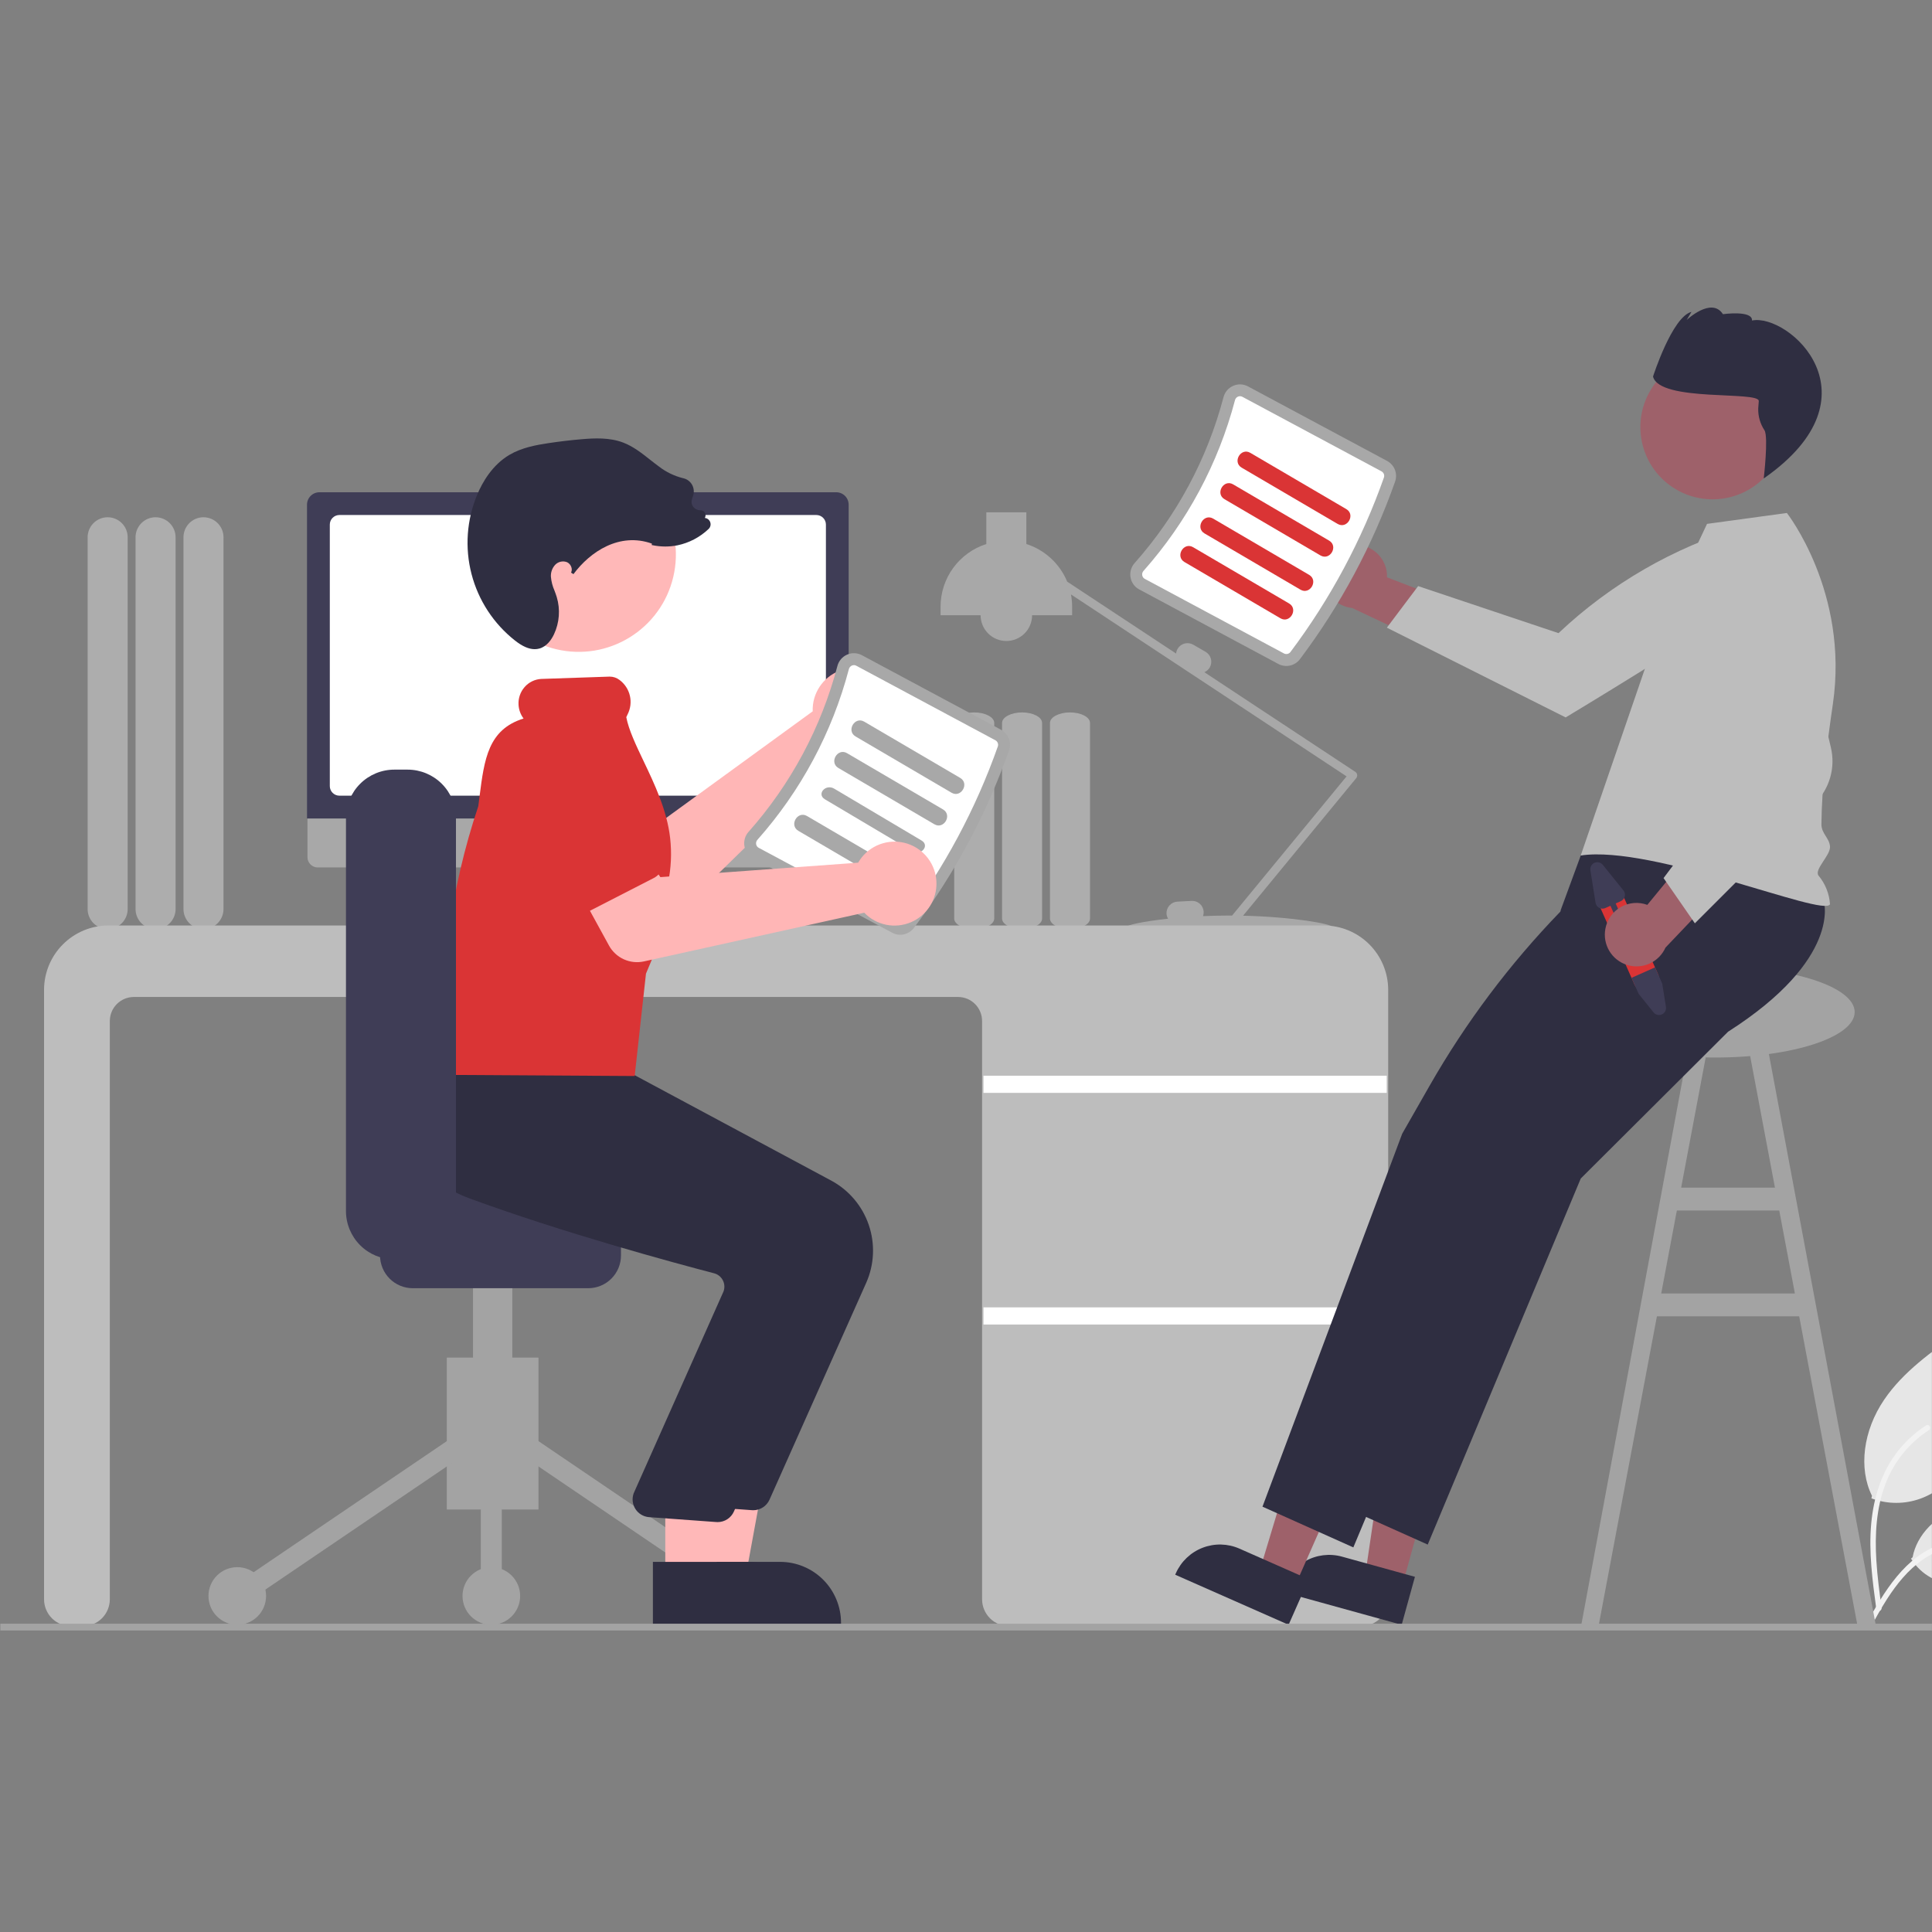 <svg width="4374" height="4374" viewBox="0 0 4374 4374" fill="none" xmlns="http://www.w3.org/2000/svg">
<rect x="0" y="0" width="4374" height="4374" fill="#808080" stroke="none"/>
<g clip-path="url(#clip0_1861_127)">
<g clip-path="url(#clip1_1861_127)">
<path d="M415.365 2058.09V1216.39C415.365 1204.36 420.14 1192.84 428.64 1184.34C437.14 1175.84 448.668 1171.06 460.688 1171.06C472.708 1171.06 484.236 1175.84 492.736 1184.34C501.236 1192.84 506.011 1204.36 506.011 1216.39V2058.09C506.011 2070.11 501.236 2081.64 492.736 2090.14C484.236 2098.64 472.708 2103.42 460.688 2103.42C448.668 2103.42 437.14 2098.64 428.64 2090.14C420.14 2081.64 415.365 2070.11 415.365 2058.09Z" fill="#ADADAD"/>
<path d="M306.881 2058.09V1216.39C306.881 1204.36 311.656 1192.84 320.156 1184.34C328.655 1175.84 340.183 1171.06 352.204 1171.06C364.224 1171.06 375.752 1175.84 384.252 1184.34C392.751 1192.84 397.526 1204.36 397.526 1216.39V2058.09C397.526 2070.11 392.751 2081.64 384.252 2090.14C375.752 2098.64 364.224 2103.42 352.204 2103.42C340.183 2103.42 328.655 2098.64 320.156 2090.14C311.656 2081.64 306.881 2070.11 306.881 2058.09Z" fill="#ADADAD"/>
<path d="M198.396 2058.09V1216.39C198.396 1204.36 203.172 1192.84 211.671 1184.34C220.171 1175.84 231.699 1171.06 243.719 1171.06C255.74 1171.06 267.268 1175.84 275.767 1184.34C284.267 1192.84 289.042 1204.36 289.042 1216.39V2058.09C289.042 2070.11 284.267 2081.64 275.767 2090.14C267.268 2098.64 255.74 2103.42 243.719 2103.42C231.699 2103.42 220.171 2098.64 211.671 2090.14C203.172 2081.64 198.396 2070.11 198.396 2058.09Z" fill="#ADADAD"/>
<path d="M4293.03 3402.48C4274.78 3402.5 4256.67 3399.35 4239.49 3393.19L4236.84 3392.23L4238.06 3386.37C4207.29 3324.21 4218.04 3239.06 4265.59 3169.04C4308.82 3105.38 4374.56 3059.11 4432.55 3018.28C4439.91 3013.1 4448.65 3010.24 4457.65 3010.07C4466.64 3009.89 4475.49 3012.42 4483.04 3017.31C4490.59 3022.21 4496.51 3029.25 4500.03 3037.53C4503.54 3045.81 4504.51 3054.96 4502.78 3063.79L4482.05 3170.19C4467.08 3246.95 4449.27 3319.6 4396.47 3364.91C4367.47 3389.18 4330.85 3402.48 4293.03 3402.48Z" fill="#E6E6E6"/>
<path d="M4428.79 3586.51C4408.7 3586.39 4388.96 3581.26 4371.36 3571.57C4353.77 3561.88 4338.87 3547.96 4328.02 3531.05L4326.52 3528.71L4330.1 3525.55C4339.38 3474.93 4383.02 3429.83 4441.61 3410.43C4494.87 3392.8 4553.66 3395.68 4605.5 3398.22C4612.35 3398.55 4618.94 3400.91 4624.45 3405C4629.96 3409.08 4634.13 3414.71 4636.43 3421.17C4638.74 3427.63 4639.07 3434.63 4637.4 3441.28C4635.72 3447.93 4632.1 3453.93 4627.01 3458.53L4568.69 3511.17C4526.31 3549.42 4484.04 3583.95 4433.05 3586.43C4431.63 3586.48 4430.21 3586.51 4428.79 3586.51Z" fill="#E6E6E6"/>
<path d="M4247.89 3642.66C4239.28 3578.52 4230.42 3513.56 4236.46 3448.74C4241.83 3391.17 4259.01 3334.95 4293.99 3288.84C4312.47 3264.5 4335.06 3243.57 4360.74 3227C4367.42 3222.7 4373.56 3233.51 4366.92 3237.8C4322.39 3266.7 4288.14 3308.95 4269.07 3358.49C4247.77 3413.88 4244.35 3474.26 4248.02 3533.1C4250.24 3568.68 4254.95 3604.03 4259.69 3639.33C4260.07 3640.92 4259.84 3642.58 4259.05 3644.01C4258.26 3645.43 4256.96 3646.51 4255.42 3647.02C4254.63 3647.23 4253.82 3647.28 4253.02 3647.18C4252.22 3647.07 4251.45 3646.81 4250.75 3646.4C4250.05 3646 4249.44 3645.46 4248.95 3644.81C4248.46 3644.17 4248.1 3643.44 4247.89 3642.66Z" fill="#F2F2F2"/>
<path d="M4223.55 3679.58C4265.01 3604.59 4313.09 3521.25 4399.01 3494.62C4422.87 3487.24 4447.94 3484.59 4472.81 3486.83C4480.64 3487.52 4478.69 3499.87 4470.87 3499.18C4429.09 3495.67 4387.41 3506.94 4353.09 3531.03C4319.89 3554.14 4294.03 3586.26 4272.15 3620.33C4258.74 3641.19 4246.74 3662.95 4234.73 3684.67C4230.89 3691.61 4219.67 3686.6 4223.55 3679.58Z" fill="#F2F2F2"/>
<path d="M4204.91 3678.43L4246.77 3679.39L3994.39 2331.11L3952.53 2339L4018.43 2688.76H3806.1L3872.01 2339L3830.15 2331.11L3579.88 3679.39L3619.63 3678.43L3751.21 2980.12H4073.33L4204.91 3678.43ZM3760.97 2928.32L3796.35 2740.56H4028.19L4063.57 2928.32H3760.97Z" fill="#A3A3A3"/>
<path d="M2377.12 2079.52V1636.74C2377.12 1623.6 2397.45 1612.9 2422.45 1612.9C2447.44 1612.9 2467.77 1623.6 2467.77 1636.74V2079.52C2467.77 2092.66 2447.44 2103.36 2422.45 2103.36C2397.45 2103.36 2377.12 2092.66 2377.12 2079.52Z" fill="#ADADAD"/>
<path d="M2268.64 2079.52V1636.74C2268.64 1623.6 2288.97 1612.9 2313.96 1612.9C2338.95 1612.9 2359.28 1623.6 2359.28 1636.74V2079.52C2359.28 2092.66 2338.95 2103.36 2313.96 2103.36C2288.97 2103.36 2268.64 2092.66 2268.64 2079.52Z" fill="#ADADAD"/>
<path d="M2160.28 2079.52V1636.74C2160.28 1623.6 2180.61 1612.9 2205.61 1612.9C2230.6 1612.9 2250.93 1623.6 2250.93 1636.74V2079.52C2250.93 2092.66 2230.6 2103.36 2205.61 2103.36C2180.61 2103.36 2160.28 2092.66 2160.28 2079.52Z" fill="#ADADAD"/>
<path d="M3072.56 1754.07C3072.36 1752.72 3071.88 1751.43 3071.14 1750.29C3070.41 1749.14 3069.45 1748.16 3068.31 1747.41L2726.62 1521.84C2731.77 1519.69 2736.08 1515.92 2738.89 1511.1C2742.3 1505.14 2743.22 1498.08 2741.45 1491.45C2739.67 1484.82 2735.34 1479.17 2729.41 1475.72L2701.37 1459.53C2695.42 1456.12 2688.36 1455.2 2681.73 1456.97C2675.1 1458.75 2669.45 1463.08 2666 1469.01C2664.13 1472.27 2663.01 1475.9 2662.72 1479.65L2416.07 1316.82C2407.79 1296.76 2395.23 1278.74 2379.27 1264.03C2363.31 1249.32 2344.34 1238.27 2323.67 1231.64V1159.84H2233.03V1231.64C2202.95 1241.25 2176.71 1260.18 2158.09 1285.68C2139.47 1311.18 2129.44 1341.93 2129.43 1373.51V1392.93H2220.08C2220.08 1408.39 2226.22 1423.21 2237.15 1434.14C2248.07 1445.07 2262.9 1451.2 2278.35 1451.2C2293.81 1451.2 2308.63 1445.07 2319.56 1434.14C2330.48 1423.21 2336.62 1408.39 2336.62 1392.93H2427.27V1373.51C2427.26 1364.2 2426.38 1354.91 2424.65 1345.76L3048.61 1757.68L2789.42 2072.8C2787.4 2072.79 2785.4 2072.77 2783.38 2072.77C2762.7 2072.77 2742.66 2073.26 2723.57 2074.1C2724.72 2070.9 2725.22 2067.51 2725.05 2064.11C2724.67 2057.26 2721.6 2050.83 2716.5 2046.24C2711.4 2041.65 2704.69 2039.26 2697.84 2039.59L2665.51 2041.28C2658.65 2041.65 2652.23 2044.73 2647.64 2049.83C2643.04 2054.93 2640.65 2061.63 2640.99 2068.49C2641.23 2072.54 2642.43 2076.47 2644.5 2079.96C2587.33 2086.04 2550.29 2094.41 2550.29 2098.67C2550.29 2105.65 2649.76 2099.01 2774.26 2098.69C2774.83 2100.31 2775.82 2101.74 2777.13 2102.85C2778.44 2103.96 2780.03 2104.7 2781.72 2105C2783.41 2105.3 2785.15 2105.14 2786.76 2104.54C2788.37 2103.95 2789.79 2102.93 2790.88 2101.6L2793.27 2098.69C2917.41 2099.03 3016.46 2105.64 3016.46 2098.67C3016.46 2092.1 2928.4 2075.76 2814.29 2073.14L3070.46 1761.68C3071.33 1760.63 3071.96 1759.41 3072.32 1758.1C3072.68 1756.79 3072.76 1755.41 3072.56 1754.07Z" fill="#A8A8A8"/>
<path d="M3082.01 3681.57H2284.23C2268.11 3681.55 2252.65 3675.14 2241.25 3663.74C2229.85 3652.34 2223.44 3636.88 2223.42 3620.76V2311.48C2223.41 2297.07 2217.68 2283.26 2207.49 2273.08C2197.3 2262.89 2183.49 2257.16 2169.09 2257.14H302.982C288.577 2257.16 274.766 2262.89 264.579 2273.08C254.393 2283.26 248.663 2297.07 248.646 2311.48V3620.76C248.628 3636.88 242.215 3652.34 230.815 3663.74C219.415 3675.14 203.958 3681.55 187.835 3681.57H160.539C144.417 3681.55 128.96 3675.14 117.56 3663.74C106.159 3652.34 99.747 3636.88 99.728 3620.76V2240.96C99.772 2202.33 115.134 2165.3 142.445 2137.99C169.756 2110.68 206.785 2095.32 245.409 2095.28H2997.15C3035.77 2095.32 3072.8 2110.68 3100.11 2137.99C3127.42 2165.31 3142.78 2202.33 3142.83 2240.96V3620.76C3142.81 3636.88 3136.4 3652.34 3124.99 3663.74C3113.59 3675.14 3098.14 3681.55 3082.01 3681.57Z" fill="#BDBDBD"/>
<path d="M3139.5 2435.39H2226.57V2474.24H3139.5V2435.39Z" fill="white"/>
<path d="M3139.5 2959.83H2226.57V2998.68H3139.5V2959.83Z" fill="white"/>
<path d="M1470.97 2088.96L1444.73 2077.92L1426.73 1946.38H1187.03L1167.52 2077.38L1144.05 2089.12C1142.93 2089.68 1142.03 2090.6 1141.49 2091.74C1140.96 2092.88 1140.83 2094.16 1141.12 2095.38C1141.41 2096.6 1142.1 2097.69 1143.08 2098.47C1144.07 2099.25 1145.29 2099.68 1146.54 2099.68H1468.8C1470.09 2099.68 1471.34 2099.23 1472.33 2098.42C1473.33 2097.6 1474.01 2096.47 1474.27 2095.2C1474.52 2093.94 1474.33 2092.63 1473.73 2091.49C1473.13 2090.36 1472.15 2089.46 1470.97 2088.96Z" fill="#E6E6E6"/>
<path d="M1896.79 1963.91H719.345C713.168 1963.89 707.248 1961.43 702.884 1957.05C698.521 1952.68 696.07 1946.76 696.07 1940.58V1774.54H1920.06V1940.58C1920.06 1946.76 1917.61 1952.68 1913.25 1957.05C1908.89 1961.43 1902.97 1963.89 1896.79 1963.91Z" fill="#A8A8A8"/>
<path d="M1921.35 1853.01H695.053V1142.58C695.061 1135.13 698.027 1127.98 703.299 1122.71C708.571 1117.43 715.719 1114.47 723.174 1114.46H1893.23C1900.69 1114.47 1907.83 1117.43 1913.11 1122.71C1918.38 1127.98 1921.34 1135.13 1921.35 1142.58V1853.01Z" fill="#3F3D56"/>
<path d="M1848.18 1801.39H768.359C762.612 1801.38 757.101 1799.1 753.037 1795.03C748.972 1790.97 746.686 1785.46 746.68 1779.71V1187.65C746.686 1181.9 748.972 1176.39 753.037 1172.32C757.101 1168.26 762.612 1165.97 768.359 1165.96H1848.18C1853.92 1165.97 1859.43 1168.26 1863.5 1172.32C1867.56 1176.39 1869.85 1181.9 1869.85 1187.65V1779.71C1869.85 1785.46 1867.56 1790.97 1863.5 1795.03C1859.43 1799.1 1853.92 1801.38 1848.18 1801.39Z" fill="white"/>
<path d="M3058.66 1234C3068.99 1232.51 3079.52 1233.31 3089.51 1236.33C3099.5 1239.35 3108.71 1244.52 3116.48 1251.49C3124.25 1258.45 3130.4 1267.03 3134.5 1276.63C3138.6 1286.23 3140.54 1296.61 3140.19 1307.04L3376.94 1398.17L3269.67 1474.8L3061.3 1376.52C3043.82 1374.77 3027.58 1366.67 3015.67 1353.75C3003.76 1340.84 2997 1324 2996.68 1306.43C2996.35 1288.86 3002.48 1271.79 3013.91 1258.44C3025.33 1245.09 3041.26 1236.39 3058.66 1234Z" fill="#9E616A"/>
<path d="M3957.48 1189.16L3997.54 1261.98C3987.86 1308.17 3962.84 1349.72 3926.56 1379.89C3865.24 1431.61 3544.6 1624.22 3544.6 1624.22L3139.82 1421.01L3210.64 1326.92L3528.43 1433.42C3646.31 1322.1 3788.57 1239.86 3943.87 1193.25L3957.48 1189.16Z" fill="#BDBDBD"/>
<path d="M3883.03 2394.21C4057.5 2394.21 4198.94 2348.12 4198.94 2291.27C4198.94 2234.42 4057.5 2188.34 3883.03 2188.34C3708.56 2188.34 3567.13 2234.42 3567.13 2291.27C3567.13 2348.12 3708.56 2394.21 3883.03 2394.21Z" fill="#A3A3A3"/>
<path d="M3174.38 3591.18L3090.49 3568L3140.01 3233.4L3263.82 3267.63L3174.38 3591.18Z" fill="#9E616A"/>
<path d="M3173.32 3678.54L2902.84 3603.77L2903.79 3600.35C2911.51 3572.43 2930 3548.72 2955.2 3534.43C2980.4 3520.15 3010.24 3516.46 3038.17 3524.17L3038.17 3524.17L3203.37 3569.84L3173.32 3678.54Z" fill="#2F2E41"/>
<path d="M2931.09 3592.37L2851.47 3557.21L2949.18 3233.4L3066.69 3285.28L2931.09 3592.37Z" fill="#9E616A"/>
<path d="M2917.35 3678.48L2660.63 3565.12L2662.07 3561.88C2673.77 3535.38 2695.52 3514.61 2722.53 3504.15C2749.54 3493.68 2779.61 3494.37 2806.11 3506.07L2806.11 3506.08L2962.91 3575.31L2917.35 3678.48Z" fill="#2F2E41"/>
<path d="M4128.97 2039.74C4128.97 2039.74 4171.16 2170.48 3912.25 2335.83L3578.8 2668.1L3232.32 3496.9L3026.62 3404.68L3066.97 3296.99L3094.04 3224.73L3107.89 3187.76L3122.73 3148.13L3342.95 2560.32L3527.93 2236.43L3533.3 2060.69L3578.8 1936.8L3908.9 1819.67L4128.97 2039.74Z" fill="#2F2E41"/>
<path d="M3960.57 2046.11C3960.57 2046.11 4002.77 2176.85 3743.85 2342.2L3410.4 2674.47L3063.92 3503.27L2858.22 3411.05L2898.57 3303.36L2925.64 3231.1L2939.49 3194.13L2954.34 3154.5L3174.55 2566.69L3236.49 2458.24C3318.2 2315.18 3417.48 2182.9 3532.03 2064.49L3592.75 2001.72L3599.23 1904.6L3740.5 1826.04L3960.57 2046.11Z" fill="#2F2E41"/>
<path d="M3761.08 1406.17L3864.68 1186.03L4045.46 1161.37C4045.46 1161.37 4186.63 1341.22 4149.56 1593.94C4135.67 1688.71 4124.34 1783.06 4123.67 1865.87C4123.49 1887.91 4142.76 1897.75 4143.09 1917.67C4143.41 1937.24 4106.55 1969.12 4117.19 1982.42C4132.4 2000.75 4141.46 2023.4 4143.09 2047.16C4130.26 2077.7 3741.94 1912.27 3578.73 1936.82L3761.08 1406.17Z" fill="#BDBDBD"/>
<path d="M4017.84 1050.5C4063.99 972.871 4038.47 872.534 3960.84 826.389C3883.21 780.244 3782.87 805.765 3736.73 883.393C3690.58 961.02 3716.11 1061.36 3793.73 1107.5C3871.36 1153.65 3971.7 1128.13 4017.84 1050.5Z" fill="#9E616A"/>
<path d="M3981.83 908.138C3981.52 912.441 3981.09 918.139 3980.59 924.586C3980.08 942.234 3985.05 959.606 3994.82 974.311C4003.97 989.781 3993.05 1083.22 3993.05 1083.22C4260.9 896.514 4049.26 708.939 3966.48 725.613C3968.2 701.869 3900.69 711.275 3900.69 711.275C3874.96 671.211 3818.57 724.393 3818.57 724.393L3829.45 706.09C3785.68 717.224 3742.41 852.517 3742.41 852.517C3757.26 910.884 3983.56 884.395 3981.83 908.138Z" fill="#2F2E41"/>
<path d="M2942.83 1492.63C3034.87 1370.2 3107.63 1234.41 3158.58 1089.96C3161.54 1081.32 3161.33 1071.92 3157.99 1063.42C3154.66 1054.92 3148.42 1047.88 3140.38 1043.55L2825.41 874.784C2820.32 872.033 2814.66 870.481 2808.88 870.246C2803.09 870.011 2797.33 871.1 2792.03 873.429C2786.63 875.775 2781.83 879.323 2778.01 883.802C2774.19 888.281 2771.44 893.572 2769.97 899.274C2733.31 1038.46 2664.4 1167.07 2568.82 1274.69C2564.88 1279.07 2562 1284.29 2560.39 1289.95C2558.77 1295.61 2558.47 1301.57 2559.51 1307.37C2560.51 1313.07 2562.79 1318.47 2566.19 1323.16C2569.59 1327.85 2574.02 1331.7 2579.13 1334.41L2894.1 1503.18C2902.15 1507.48 2911.47 1508.77 2920.4 1506.84C2929.32 1504.91 2937.27 1499.87 2942.83 1492.63Z" fill="#A8A8A8"/>
<path d="M2921.35 1476.37C2919.65 1478.48 2917.27 1479.94 2914.62 1480.49C2911.97 1481.03 2909.2 1480.64 2906.81 1479.37L2591.85 1310.6C2590.32 1309.8 2588.99 1308.66 2587.98 1307.27C2586.96 1305.87 2586.29 1304.26 2586 1302.56C2585.67 1300.77 2585.76 1298.92 2586.27 1297.17C2586.77 1295.41 2587.68 1293.8 2588.91 1292.45C2687.31 1181.67 2758.25 1049.27 2795.99 905.979C2796.43 904.208 2797.27 902.563 2798.44 901.171C2799.62 899.78 2801.11 898.68 2802.78 897.958C2804.36 897.253 2806.08 896.923 2807.81 896.994C2809.53 897.065 2811.22 897.536 2812.73 898.369L3127.69 1067.13C3130.08 1068.42 3131.94 1070.5 3132.95 1073.02C3133.96 1075.53 3134.07 1078.32 3133.24 1080.91C3083.2 1222.77 3011.74 1356.13 2921.35 1476.37Z" fill="white"/>
<path d="M2811.12 1058.78L3028.36 1186.11C3049.98 1198.78 3069.55 1165.21 3047.97 1152.56L2830.73 1025.23C2809.12 1012.56 2789.54 1046.13 2811.12 1058.78Z" fill="#DA3435"/>
<path d="M2772.24 1130.16L2989.48 1257.49C3011.1 1270.16 3030.67 1236.6 3009.09 1223.95L2791.85 1096.62C2770.24 1083.95 2750.66 1117.51 2772.24 1130.16Z" fill="#DA3435"/>
<path d="M2726.99 1207.67L2944.23 1335C2965.84 1347.67 2985.42 1314.11 2963.84 1301.46L2746.6 1174.13C2724.98 1161.46 2705.41 1195.02 2726.99 1207.67Z" fill="#DA3435"/>
<path d="M2681.61 1272.43L2898.84 1399.76C2920.46 1412.43 2940.03 1378.86 2918.45 1366.22L2701.21 1238.88C2679.6 1226.21 2660.03 1259.78 2681.61 1272.43Z" fill="#DA3435"/>
<path d="M3671.97 2021.55L3753.52 2204.95C3755.49 2209.34 3756.33 2214.15 3755.97 2218.95C3755.61 2223.75 3754.06 2228.38 3751.46 2232.43C3748.4 2237.27 3743.97 2241.09 3738.74 2243.41C3733.51 2245.74 3727.71 2246.47 3722.06 2245.5C3720.14 2245.21 3718.26 2244.71 3716.44 2244C3709.23 2241.22 3703.42 2235.69 3700.28 2228.63L3618.72 2045.23C3617.17 2041.74 3616.32 2037.97 3616.22 2034.14C3616.12 2030.32 3616.78 2026.51 3618.15 2022.94C3620.92 2015.73 3626.45 2009.91 3633.51 2006.77C3640.57 2003.63 3648.59 2003.43 3655.8 2006.2C3663.01 2008.97 3668.83 2014.49 3671.97 2021.55Z" fill="#DA3435"/>
<path d="M3746.96 2190.12L3763.3 2227.14L3771.65 2279.61C3772.21 2283.07 3771.6 2286.61 3769.93 2289.68C3768.27 2292.76 3765.63 2295.2 3762.43 2296.62C3759.23 2298.04 3755.66 2298.36 3752.26 2297.54C3748.86 2296.72 3745.82 2294.8 3743.63 2292.07L3709.82 2250.01L3693.71 2213.8L3746.96 2190.12Z" fill="#3F3D56"/>
<path d="M3600.6 1970.37L3612.29 2043.79C3612.67 2046.19 3613.6 2048.48 3615.01 2050.46C3616.41 2052.45 3618.25 2054.09 3620.39 2055.25C3622.53 2056.41 3624.91 2057.06 3627.34 2057.16C3629.77 2057.26 3632.2 2056.79 3634.42 2055.8L3646.01 2050.65L3668.37 2100.94C3669.07 2102.5 3670.36 2103.73 3671.96 2104.34C3673.57 2104.96 3675.35 2104.91 3676.91 2104.21C3678.48 2103.52 3679.71 2102.23 3680.32 2100.62C3680.94 2099.02 3680.9 2097.24 3680.2 2095.68L3657.84 2045.39L3669.43 2040.24C3673.27 2038.53 3676.27 2035.36 3677.79 2031.44C3679.3 2027.52 3679.2 2023.16 3677.51 2019.31C3676.94 2018.03 3676.21 2016.84 3675.33 2015.75L3628.64 1957.9C3626.44 1955.17 3623.4 1953.25 3620 1952.43C3616.6 1951.61 3613.03 1951.94 3609.83 1953.36C3606.63 1954.78 3604 1957.22 3602.33 1960.3C3600.66 1963.37 3600.05 1966.91 3600.6 1970.37Z" fill="#3F3D56"/>
<path d="M3634.49 2103C3636.33 2092.73 3640.4 2082.98 3646.41 2074.45C3652.42 2065.92 3660.23 2058.81 3669.29 2053.62C3678.34 2048.44 3688.43 2045.3 3698.83 2044.43C3709.23 2043.56 3719.69 2044.99 3729.48 2048.6L3890.48 1852.56L3929.47 1978.49L3770.6 2145.35C3763.44 2161.39 3750.64 2174.25 3734.64 2181.49C3718.63 2188.73 3700.52 2189.85 3683.74 2184.63C3666.96 2179.41 3652.68 2168.21 3643.61 2153.17C3634.53 2138.13 3631.29 2120.27 3634.49 2103Z" fill="#9E616A"/>
<path d="M3837.16 2090.36L3766.25 1987.93L3967.61 1719.46L3863.88 1497.18L3871.43 1232.79L3957.15 1216.95L3958.21 1217.49C3999.88 1241.47 4032.1 1279 4049.5 1323.82C4070.88 1377.28 4118.62 1577.95 4145.17 1692.81C4150.38 1715.07 4149.81 1738.29 4143.51 1760.27C4137.21 1782.24 4125.39 1802.24 4109.17 1818.35L3837.16 2090.36Z" fill="#BDBDBD"/>
<path d="M1840.55 1595.4C1839.96 1600.38 1839.77 1605.39 1839.97 1610.4L1476.91 1874.52L1377.17 1830.38L1290.88 1972.2L1459.86 2067.5C1473.51 2075.2 1489.29 2078.27 1504.83 2076.23C1520.37 2074.2 1534.83 2067.18 1546.04 2056.23L1911.44 1699.32C1930.15 1704.08 1949.85 1703.02 1967.94 1696.3C1986.03 1689.58 2001.65 1677.51 2012.71 1661.7C2023.77 1645.89 2029.76 1627.08 2029.87 1607.78C2029.99 1588.49 2024.23 1569.61 2013.35 1553.67C2002.48 1537.73 1987.01 1525.47 1969 1518.54C1950.99 1511.6 1931.29 1510.32 1912.54 1514.85C1893.78 1519.38 1876.84 1529.51 1863.98 1543.9C1851.13 1558.29 1842.95 1576.26 1840.55 1595.4Z" fill="#FFB6B6"/>
<path d="M1465.18 1884L1359.3 2060.42C1356.29 2065.44 1352.23 2069.75 1347.4 2073.06C1342.57 2076.37 1337.09 2078.6 1331.32 2079.6C1325.55 2080.6 1319.64 2080.34 1313.98 2078.85C1308.31 2077.35 1303.04 2074.66 1298.52 2070.94L1140 1940.75C1114.41 1925.19 1096.03 1900.12 1088.9 1871.03C1081.77 1841.95 1086.46 1811.22 1101.94 1785.58C1117.43 1759.95 1142.45 1741.5 1171.51 1734.28C1200.58 1727.06 1231.32 1731.66 1257 1747.07L1445.87 1825.41C1451.27 1827.66 1456.13 1831.04 1460.11 1835.33C1464.09 1839.62 1467.1 1844.72 1468.94 1850.28C1470.77 1855.84 1471.38 1861.73 1470.73 1867.55C1470.08 1873.37 1468.19 1878.98 1465.18 1884Z" fill="#DA3435"/>
<path d="M1011.58 3417.48H1219.11V3073.57H1011.58V3417.48Z" fill="#A3A3A3"/>
<path d="M1208.65 3255.59L1182.02 3294.84L1680.09 3632.82L1706.73 3593.56L1208.65 3255.59Z" fill="#A3A3A3"/>
<path d="M1021.92 3255.68L523.848 3593.65L550.484 3632.91L1048.55 3294.93L1021.92 3255.68Z" fill="#A3A3A3"/>
<path d="M1693.41 3678.46C1729.43 3678.46 1758.64 3649.26 1758.64 3613.24C1758.64 3577.22 1729.43 3548.02 1693.41 3548.02C1657.39 3548.02 1628.19 3577.22 1628.19 3613.24C1628.19 3649.26 1657.39 3678.46 1693.41 3678.46Z" fill="#A3A3A3"/>
<path d="M1112.37 3678.46C1148.39 3678.46 1177.59 3649.26 1177.59 3613.24C1177.59 3577.22 1148.39 3548.02 1112.37 3548.02C1076.35 3548.02 1047.14 3577.22 1047.14 3613.24C1047.14 3649.26 1076.35 3678.46 1112.37 3678.46Z" fill="#A3A3A3"/>
<path d="M537.188 3678.46C573.21 3678.46 602.412 3649.26 602.412 3613.24C602.412 3577.22 573.21 3548.02 537.188 3548.02C501.166 3548.02 471.965 3577.22 471.965 3613.24C471.965 3649.26 501.166 3678.46 537.188 3678.46Z" fill="#A3A3A3"/>
<path d="M1136.01 3275.21H1088.57V3613.19H1136.01V3275.21Z" fill="#A3A3A3"/>
<path d="M1070.89 3227.79H1159.84V2771.22H1070.89V3227.79Z" fill="#A3A3A3"/>
<path d="M860.389 2842.38V2735.65C860.411 2716 868.227 2697.16 882.122 2683.27C896.017 2669.37 914.856 2661.56 934.506 2661.54H1331.78C1351.43 2661.56 1370.27 2669.37 1384.16 2683.27C1398.06 2697.16 1405.87 2716 1405.89 2735.65V2842.38C1405.87 2862.03 1398.06 2880.87 1384.16 2894.77C1370.27 2908.66 1351.43 2916.48 1331.78 2916.5H934.506C914.856 2916.48 896.017 2908.66 882.122 2894.77C868.227 2880.87 860.411 2862.03 860.389 2842.38Z" fill="#3F3D56"/>
<path d="M1577.85 3571.9L1687.71 3571.9L1739.99 3286.94L1577.84 3286.95L1577.85 3571.9Z" fill="#FFB8B8"/>
<path d="M1549.8 3678.41L1904.06 3678.4V3673.92C1904.06 3655.81 1900.49 3637.88 1893.56 3621.15C1886.64 3604.42 1876.48 3589.22 1863.68 3576.42C1850.87 3563.61 1835.67 3553.46 1818.94 3546.53C1802.21 3539.6 1784.28 3536.03 1766.18 3536.03H1766.16L1549.79 3536.04L1549.8 3678.41Z" fill="#2F2E41"/>
<path d="M1742.15 3395.22L1961.18 2904.04C1979.47 2862.65 1981.49 2815.88 1966.84 2773.06C1952.2 2730.23 1921.96 2694.5 1882.15 2672.97L1407.06 2418.21L1190.26 2399.77L990.285 2381.59L988.843 2384.04C986.999 2387.15 944.001 2461.42 973.066 2542.85C995.112 2604.62 1052.46 2652.87 1143.51 2686.26C1356.03 2764.18 1601.53 2830.78 1697.22 2855.8C1701.45 2856.88 1705.4 2858.84 1708.82 2861.56C1712.23 2864.28 1715.03 2867.69 1717.04 2871.57C1719.05 2875.4 1720.24 2879.61 1720.54 2883.92C1720.84 2888.24 1720.25 2892.57 1718.8 2896.65L1515.31 3353.83C1513.18 3359.63 1512.42 3365.84 1513.07 3371.98C1513.72 3378.12 1515.78 3384.03 1519.08 3389.25C1522.38 3394.47 1526.83 3398.86 1532.09 3402.09C1537.36 3405.32 1543.29 3407.29 1549.44 3407.86L1701.49 3418.93C1702.78 3419.06 1704.07 3419.12 1705.35 3419.12C1713.14 3419.11 1720.76 3416.86 1727.29 3412.61C1733.82 3408.37 1738.98 3402.33 1742.15 3395.22Z" fill="#2F2E41"/>
<path d="M1506.21 3571.9L1616.07 3571.9L1668.35 3286.94L1506.19 3286.95L1506.21 3571.9Z" fill="#FFB8B8"/>
<path d="M1478.16 3678.41L1832.42 3678.4V3673.92C1832.42 3655.81 1828.85 3637.88 1821.92 3621.15C1814.99 3604.42 1804.84 3589.22 1792.03 3576.42C1779.23 3563.61 1764.03 3553.46 1747.3 3546.53C1730.57 3539.6 1712.64 3536.03 1694.53 3536.03H1694.52L1478.15 3536.04L1478.16 3678.41Z" fill="#2F2E41"/>
<path d="M1661.52 3422.09L1880.55 2930.92C1898.84 2889.52 1900.86 2842.75 1886.21 2799.93C1871.57 2757.11 1841.33 2721.38 1801.52 2699.85L1326.43 2445.09L1109.63 2426.65L952.999 2413.06L953.021 2410.91C951.176 2414.03 908.179 2488.29 937.243 2569.73C959.29 2631.5 971.826 2679.75 1062.88 2713.13C1275.4 2791.06 1520.9 2857.66 1616.59 2882.67C1620.82 2883.75 1624.77 2885.72 1628.19 2888.44C1631.6 2891.15 1634.4 2894.56 1636.41 2898.44C1638.41 2902.28 1639.61 2906.48 1639.91 2910.8C1640.21 2915.12 1639.62 2919.45 1638.16 2923.52L1434.67 3380.7C1432.55 3386.5 1431.78 3392.71 1432.44 3398.85C1433.09 3404.99 1435.15 3410.9 1438.45 3416.12C1441.74 3421.34 1446.2 3425.74 1451.46 3428.96C1456.73 3432.19 1462.66 3434.17 1468.81 3434.74L1620.86 3445.81C1622.15 3445.93 1623.44 3445.99 1624.72 3445.99C1632.51 3445.99 1640.12 3443.73 1646.66 3439.49C1653.19 3435.25 1658.35 3429.2 1661.52 3422.09Z" fill="#2F2E41"/>
<path d="M1524.18 1306.59C1552.3 1188.33 1479.23 1069.65 1360.97 1041.53C1242.7 1013.4 1124.03 1086.48 1095.9 1204.74C1067.78 1323.01 1140.85 1441.68 1259.12 1469.8C1377.38 1497.93 1496.05 1424.86 1524.18 1306.59Z" fill="#FFB8B8"/>
<path d="M2068.71 2101.21C2160.75 1978.78 2233.51 1842.99 2284.47 1698.54C2287.42 1689.9 2287.21 1680.49 2283.88 1672C2280.54 1663.5 2274.3 1656.45 2266.26 1652.13L1951.3 1483.36C1946.2 1480.61 1940.55 1479.06 1934.76 1478.82C1928.98 1478.59 1923.21 1479.68 1917.91 1482.01C1912.51 1484.35 1907.72 1487.9 1903.89 1492.38C1900.07 1496.86 1897.32 1502.15 1895.85 1507.85C1859.19 1647.04 1790.28 1775.65 1694.7 1883.27C1690.77 1887.65 1687.88 1892.87 1686.27 1898.53C1684.66 1904.19 1684.36 1910.15 1685.4 1915.95C1686.39 1921.65 1688.68 1927.05 1692.08 1931.74C1695.48 1936.43 1699.9 1940.27 1705.02 1942.99L2019.98 2111.76C2028.04 2116.05 2037.36 2117.35 2046.28 2115.42C2055.2 2113.49 2063.15 2108.45 2068.71 2101.21Z" fill="#A8A8A8"/>
<path d="M2047.23 2085.2C2045.54 2087.32 2043.16 2088.77 2040.5 2089.32C2037.85 2089.87 2035.09 2089.47 2032.69 2088.2L1717.73 1919.44C1716.2 1918.64 1714.88 1917.5 1713.86 1916.1C1712.85 1914.71 1712.17 1913.1 1711.88 1911.4C1711.55 1909.6 1711.64 1907.76 1712.15 1906C1712.65 1904.25 1713.56 1902.64 1714.79 1901.29C1813.19 1790.5 1884.13 1658.11 1921.87 1514.81C1922.31 1513.04 1923.15 1511.4 1924.33 1510.01C1925.51 1508.62 1926.99 1507.52 1928.66 1506.79C1930.24 1506.09 1931.96 1505.76 1933.69 1505.83C1935.42 1505.9 1937.1 1506.37 1938.62 1507.21L2253.57 1675.97C2255.96 1677.26 2257.82 1679.34 2258.83 1681.85C2259.85 1684.37 2259.95 1687.16 2259.13 1689.74C2209.08 1831.6 2137.62 1964.96 2047.23 2085.2Z" fill="white"/>
<path d="M1937.01 1667.36L2154.25 1794.69C2175.86 1807.36 2195.43 1773.79 2173.85 1761.15L1956.62 1633.81C1935 1621.14 1915.43 1654.71 1937.01 1667.36Z" fill="#A8A8A8"/>
<path d="M1898.12 1738.74L2115.36 1866.08C2136.98 1878.74 2156.55 1845.18 2134.97 1832.53L1917.73 1705.2C1896.12 1692.53 1876.54 1726.1 1898.12 1738.74Z" fill="#A8A8A8"/>
<path d="M1867.66 1809.66L2065.23 1926.95C2084.89 1938.62 2105.91 1914.49 2086.29 1902.84L1888.72 1785.55C1869.06 1773.88 1848.04 1798.01 1867.66 1809.66Z" fill="#A8A8A8"/>
<path d="M1807.49 1881.01L2024.73 2008.34C2046.34 2021.01 2065.92 1987.45 2044.34 1974.8L1827.1 1847.47C1805.48 1834.8 1785.91 1868.36 1807.49 1881.01Z" fill="#A8A8A8"/>
<path d="M1436.89 2436.08L1001.32 2433.47L1001.2 2430.38C992.892 2211.83 1019.6 2013.86 1082.85 1825.16C1083.75 1818.1 1084.71 1810.55 1085.66 1803.14C1096.47 1718.71 1105.05 1651.68 1185.33 1626.72C1178.64 1617.83 1174.69 1607.17 1173.98 1596.07C1173.48 1588.69 1174.44 1581.28 1176.83 1574.28C1179.21 1567.27 1182.97 1560.81 1187.87 1555.28C1192.56 1549.93 1198.27 1545.57 1204.67 1542.45C1211.06 1539.33 1218.01 1537.51 1225.12 1537.1L1380.16 1531.83C1388.3 1531.77 1396.23 1534.46 1402.67 1539.46C1414.47 1548.23 1422.77 1560.91 1426.07 1575.24C1429.37 1589.57 1427.46 1604.6 1420.69 1617.65C1418.86 1621.29 1418.16 1622.94 1417.9 1623.67C1423.41 1652.54 1439.76 1686.84 1457.07 1723.14C1481.85 1775.12 1509.93 1834.02 1517.15 1897.04C1521.05 1931.07 1519.43 1965.5 1512.35 1999.01C1509.12 2017.07 1508.38 2035.49 1510.14 2053.74C1511.56 2080.82 1512.89 2106.38 1497.59 2131.11C1493.69 2137.81 1489.23 2144.95 1483.99 2152.87L1462.46 2204.33L1436.89 2436.08Z" fill="#DA3435"/>
<path d="M783.266 2741.83V1851.81C783.298 1822.81 794.834 1795 815.341 1774.49C835.849 1753.99 863.654 1742.45 892.656 1742.42H922.911C951.913 1742.45 979.718 1753.99 1000.23 1774.49C1020.73 1795 1032.27 1822.81 1032.3 1851.81V2741.83C1032.27 2770.83 1020.73 2798.63 1000.23 2819.14C979.718 2839.65 951.913 2851.18 922.911 2851.22H892.656C863.654 2851.18 835.849 2839.65 815.341 2819.14C794.834 2798.63 783.298 2770.83 783.266 2741.83Z" fill="#3F3D56"/>
<path d="M1951.28 1940.67C1948.15 1944.58 1945.34 1948.74 1942.86 1953.09L1495.09 1985.79L1433.68 1895.65L1285.53 1970.55L1378.74 2140.69C1386.27 2154.43 1398.06 2165.36 1412.33 2171.84C1426.6 2178.32 1442.59 2179.99 1457.89 2176.61L1956.63 2066.35C1970.01 2080.26 1987.3 2089.77 2006.22 2093.61C2025.13 2097.45 2044.76 2095.44 2062.5 2087.85C2080.25 2080.26 2095.26 2067.45 2105.54 2051.12C2115.82 2034.79 2120.89 2015.71 2120.07 1996.43C2119.25 1977.15 2112.58 1958.58 2100.94 1943.18C2089.31 1927.79 2073.26 1916.3 2054.94 1910.24C2036.61 1904.19 2016.88 1903.86 1998.36 1909.29C1979.85 1914.73 1963.42 1925.67 1951.28 1940.67Z" fill="#FFB6B6"/>
<path d="M1480.11 1987.81L1297.06 2081.76C1291.85 2084.44 1286.13 2085.96 1280.28 2086.22C1274.43 2086.48 1268.6 2085.48 1263.17 2083.28C1257.74 2081.09 1252.85 2077.74 1248.83 2073.49C1244.82 2069.23 1241.76 2064.16 1239.88 2058.61L1173.96 1864.37C1160.45 1837.7 1158.04 1806.76 1167.27 1778.33C1176.5 1749.89 1196.62 1726.27 1223.22 1712.63C1142.08 1754.28 1311.07 1635.97 1375.57 1761.63L1494.63 1927.85C1498.04 1932.61 1500.38 1938.05 1501.5 1943.8C1502.61 1949.55 1502.48 1955.47 1501.1 1961.16C1499.72 1966.85 1497.13 1972.17 1493.51 1976.77C1489.89 1981.37 1485.32 1985.13 1480.11 1987.81Z" fill="#DA3435"/>
<path d="M1210.58 1469.72C1197.33 1469.72 1182.71 1463.34 1166.23 1450.4C1117.74 1412.32 1083.07 1359.38 1067.56 1299.7C1052.04 1240.03 1056.53 1176.91 1080.34 1120.03C1092.33 1091.4 1114.74 1052.5 1153.46 1029.7C1181.29 1013.32 1213.99 1007.4 1242.45 1003.14C1267.09 999.443 1292.04 996.503 1316.61 994.41C1345.96 991.9 1379.86 990.205 1410.79 1001.95C1433.44 1010.56 1452.73 1025.77 1471.38 1040.48C1477.88 1045.6 1484.6 1050.9 1491.33 1055.81C1507.65 1068.54 1526.46 1077.67 1546.55 1082.63C1550.79 1083.51 1554.79 1085.28 1558.28 1087.84C1561.77 1090.4 1564.67 1093.68 1566.79 1097.45C1568.95 1101.29 1570.26 1105.55 1570.63 1109.94C1571.01 1114.33 1570.43 1118.74 1568.95 1122.89C1566.04 1131.05 1563.42 1138.4 1568.73 1146.37C1570.7 1149.17 1573.32 1151.46 1576.38 1153.01C1579.43 1154.57 1582.82 1155.35 1586.25 1155.3C1588.06 1155.27 1589.85 1155.69 1591.45 1156.53C1593.05 1157.36 1594.42 1158.59 1595.43 1160.09C1596.46 1161.58 1597.1 1163.29 1597.31 1165.09C1597.52 1166.88 1597.29 1168.7 1596.63 1170.38L1595.78 1172.58C1598.06 1172.79 1600.25 1173.55 1602.17 1174.8C1604.09 1176.05 1605.68 1177.74 1606.79 1179.74C1608.46 1182.58 1609.1 1185.91 1608.61 1189.17C1608.13 1192.43 1606.55 1195.42 1604.13 1197.66C1584.49 1216.36 1560 1229.17 1533.44 1234.66C1515.27 1238.22 1496.57 1238.18 1478.42 1234.53L1475.49 1233.96L1475.85 1230.72C1402.4 1204.53 1336.1 1248.98 1298.31 1299.81L1292.85 1296.36C1293.79 1294.47 1294.33 1292.4 1294.45 1290.29C1294.57 1288.18 1294.26 1286.07 1293.54 1284.08C1292.78 1281.7 1291.56 1279.48 1289.94 1277.57C1288.32 1275.66 1286.34 1274.09 1284.12 1272.94C1279.62 1271.08 1274.67 1270.6 1269.89 1271.55C1265.12 1272.51 1260.73 1274.85 1257.29 1278.3C1253.78 1281.97 1251.08 1286.34 1249.35 1291.12C1247.62 1295.89 1246.91 1300.98 1247.25 1306.05C1248.25 1316.79 1250.98 1327.3 1255.36 1337.16C1257.13 1341.88 1258.97 1346.76 1260.46 1351.68C1268.83 1379.63 1266.6 1409.67 1254.2 1436.08C1248.48 1448.12 1238.13 1463.48 1221.34 1468.24C1217.84 1469.23 1214.22 1469.73 1210.58 1469.72Z" fill="#2F2E41"/>
<path d="M4788.27 3691.42H-438.7C-440.74 3691.42 -442.696 3690.6 -444.137 3689.16C-445.577 3687.71 -446.387 3685.75 -446.387 3683.71C-446.387 3681.67 -445.577 3679.72 -444.137 3678.27C-442.696 3676.82 -440.74 3676.01 -438.7 3676H4788.27C4790.31 3676 4792.27 3676.82 4793.72 3678.26C4795.17 3679.71 4795.98 3681.67 4795.98 3683.71C4795.98 3685.76 4795.17 3687.72 4793.72 3689.16C4792.27 3690.61 4790.31 3691.42 4788.27 3691.42Z" fill="#A3A3A3"/>
</g>
</g>
<defs>
<clipPath id="clip0_1861_127">
<rect width="4373" height="4373" fill="white" transform="translate(0.807 0.559)"/>
</clipPath>
<clipPath id="clip1_1861_127">
<rect width="5242.39" height="2995.04" fill="white" transform="translate(-446.387 696.332)"/>
</clipPath>
</defs>
</svg>
